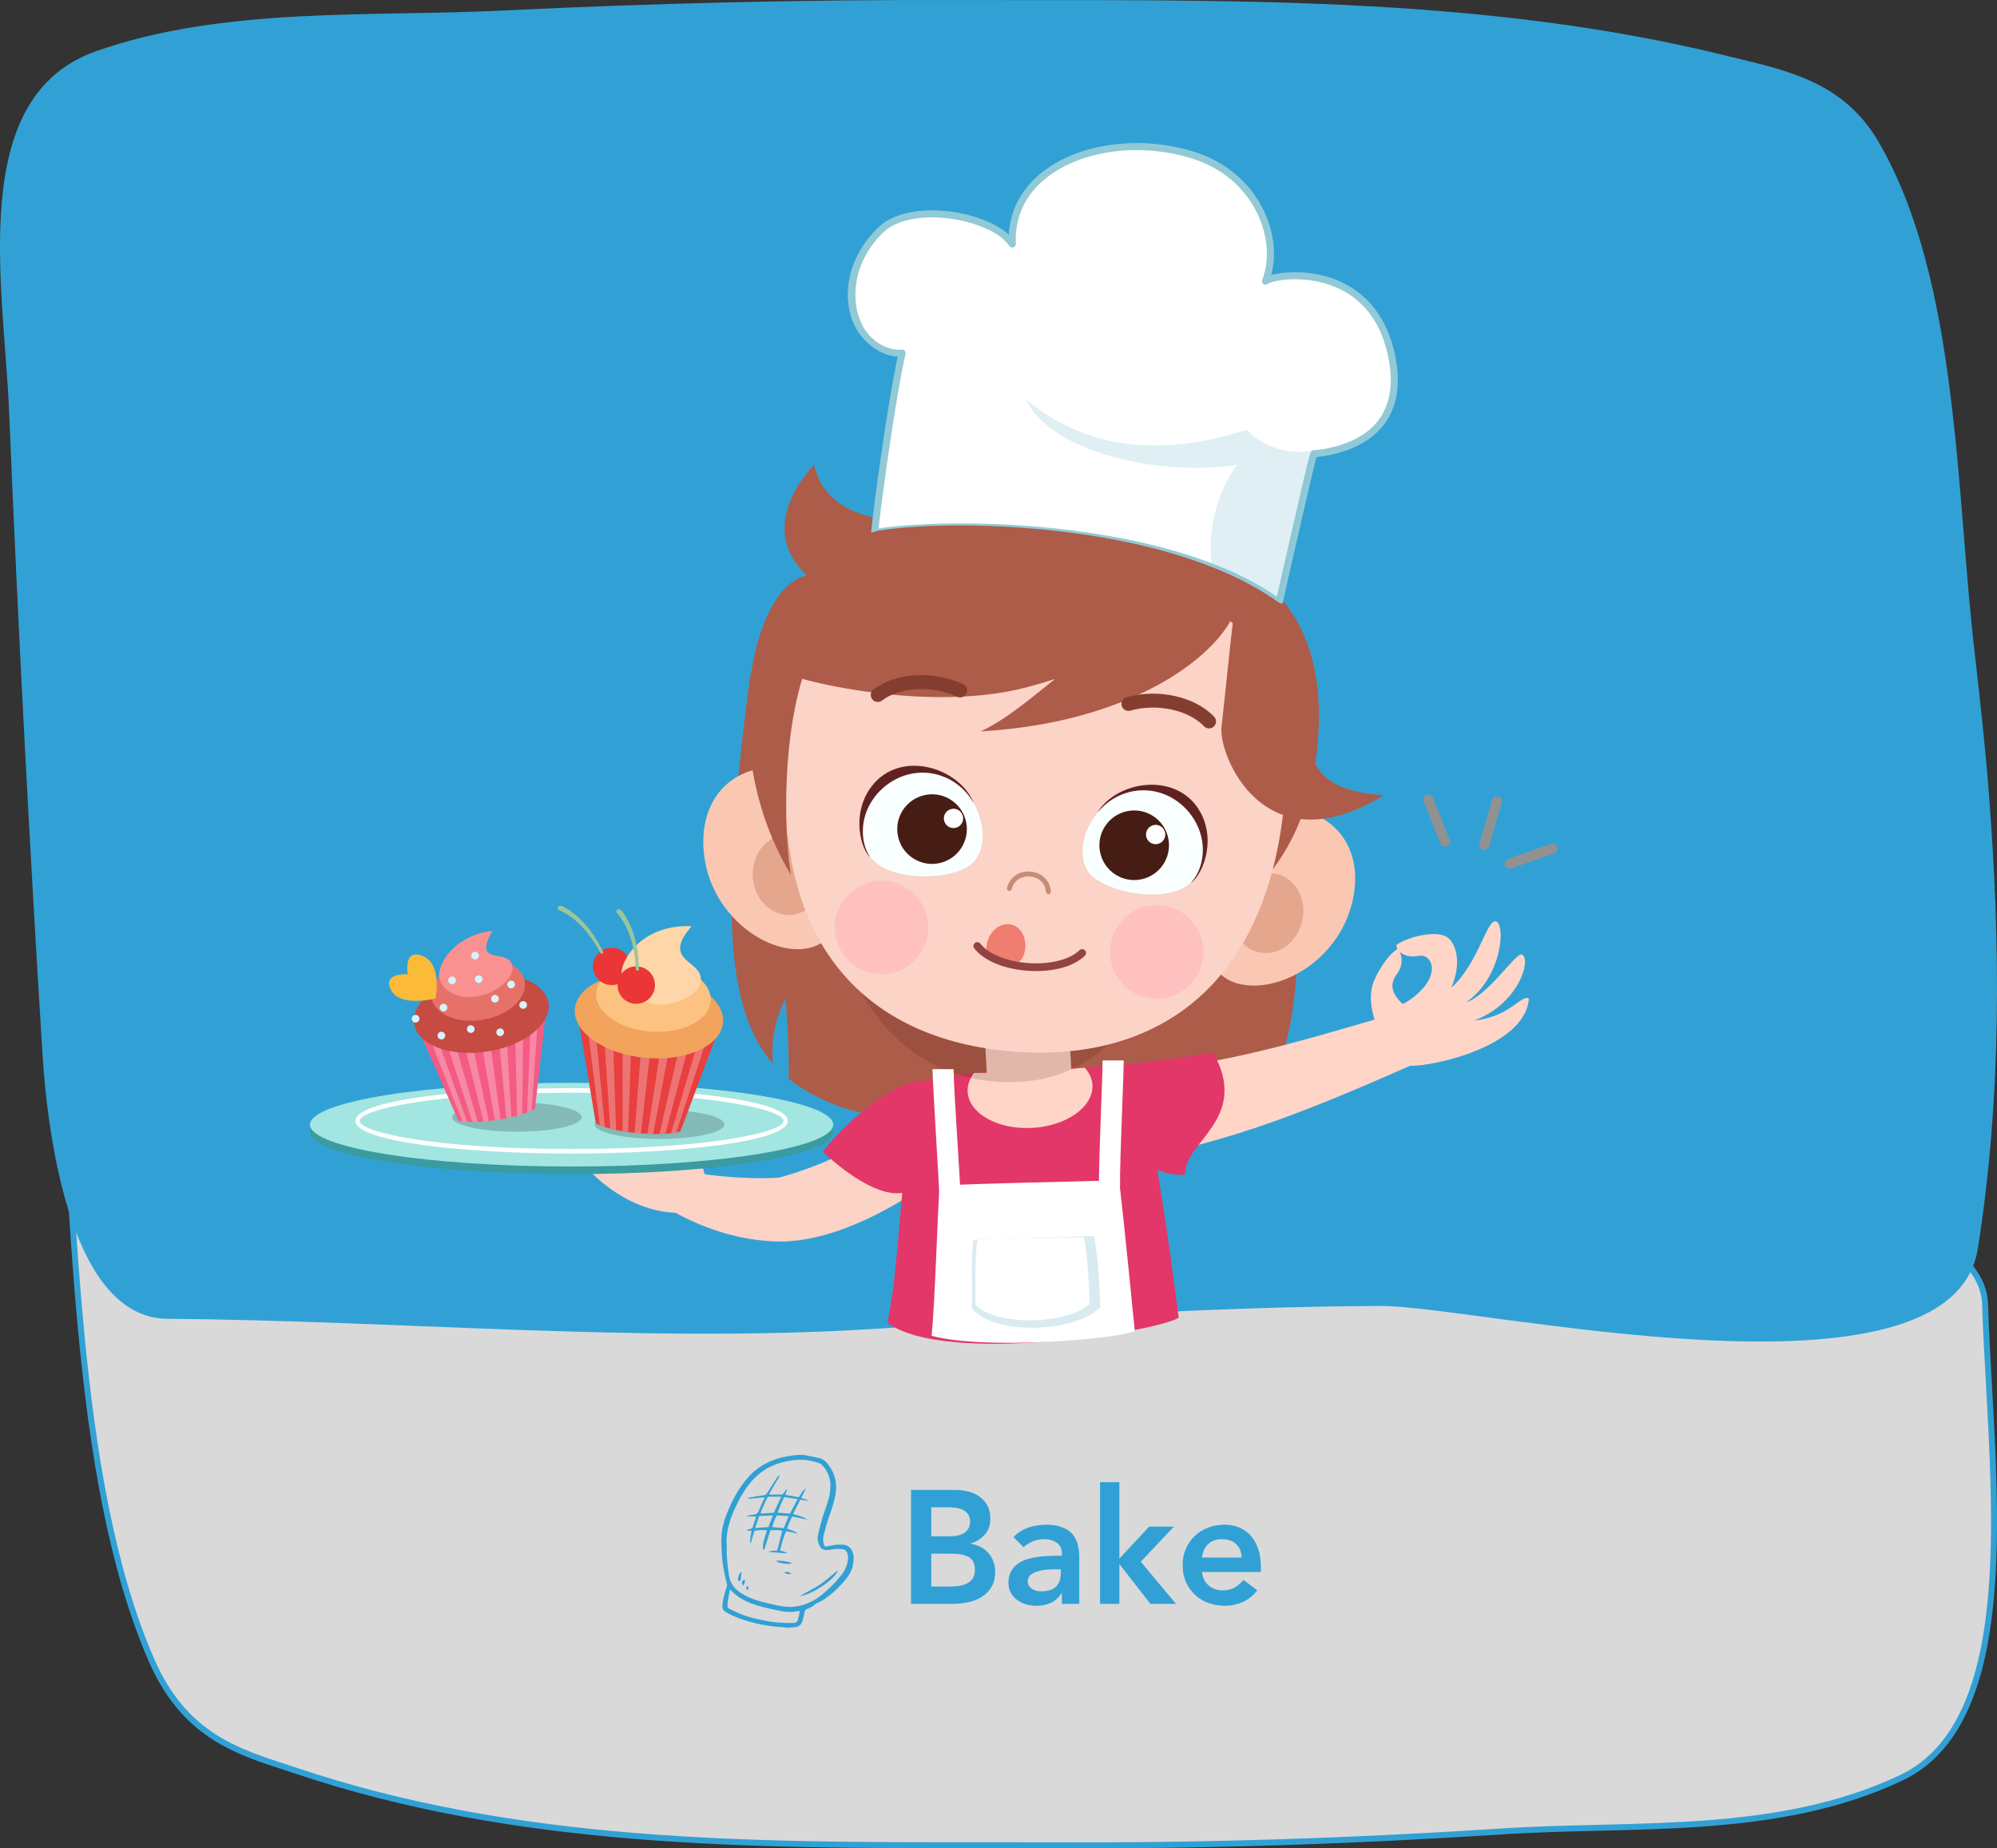 <svg width="335" height="310" viewBox="0 0 335 310" fill="none" xmlns="http://www.w3.org/2000/svg">
<rect x="0" y="0" width="335" height="310" fill="#333333" stroke="none"/>
<g clip-path="url(#clip0_342_10345)">
<path d="M11.272 190.595C10.82 183.057 10.377 175.684 9.825 168.671C12.169 172.831 17.305 176.131 24.448 178.785C33.758 182.244 46.692 184.686 62.001 186.462C92.231 189.967 131.857 190.882 171.431 191.795L172.973 191.831C213.075 192.757 252.996 193.717 282.981 197.395C297.978 199.235 310.45 201.751 319.206 205.264C328.003 208.794 332.832 213.237 333.003 218.816L333.003 218.817C333.136 222.985 333.385 227.448 333.642 232.06C334.249 242.951 334.903 254.675 334.187 265.325C333.678 272.896 332.477 279.875 330.094 285.58C327.713 291.278 324.165 295.679 318.964 298.153C308.485 303.127 297.145 305.018 285.67 305.845C279.933 306.259 274.171 306.407 268.469 306.545L267.879 306.559C262.381 306.692 256.941 306.823 251.655 307.183C226.579 308.808 201.504 309.621 176.35 309.485L176.348 309.485C172.35 309.473 168.338 309.474 164.314 309.476C126.041 309.493 86.788 309.51 49.455 296.911L49.451 296.91C48.963 296.749 48.474 296.591 47.986 296.432C43.917 295.11 39.864 293.794 36.128 291.441C31.966 288.819 28.189 284.902 25.315 278.219L25.315 278.218C18.725 262.972 15.552 243.616 13.636 223.528C12.678 213.488 12.036 203.277 11.435 193.317C11.381 192.407 11.326 191.5 11.272 190.595Z" fill="#D9D9D9" stroke="#31A1D5"/>
</g>
<path d="M152.823 249.884H160.275C160.995 249.884 161.706 249.974 162.408 250.154C163.11 250.316 163.731 250.595 164.271 250.991C164.829 251.369 165.279 251.864 165.621 252.476C165.963 253.088 166.134 253.826 166.134 254.69C166.134 255.77 165.828 256.661 165.216 257.363C164.604 258.065 163.803 258.569 162.813 258.875V258.929C163.407 259.001 163.956 259.172 164.46 259.442C164.982 259.694 165.423 260.027 165.783 260.441C166.143 260.837 166.422 261.305 166.62 261.845C166.836 262.367 166.944 262.934 166.944 263.546C166.944 264.59 166.737 265.463 166.323 266.165C165.909 266.849 165.36 267.407 164.676 267.839C164.01 268.253 163.236 268.55 162.354 268.73C161.49 268.91 160.608 269 159.708 269H152.823V249.884ZM156.225 257.66H159.33C160.464 257.66 161.31 257.444 161.868 257.012C162.444 256.562 162.732 255.977 162.732 255.257C162.732 254.429 162.435 253.817 161.841 253.421C161.265 253.007 160.329 252.8 159.033 252.8H156.225V257.66ZM156.225 266.084H159.357C159.789 266.084 160.248 266.057 160.734 266.003C161.238 265.949 161.697 265.823 162.111 265.625C162.525 265.427 162.867 265.148 163.137 264.788C163.407 264.41 163.542 263.906 163.542 263.276C163.542 262.268 163.209 261.566 162.543 261.17C161.895 260.774 160.878 260.576 159.492 260.576H156.225V266.084ZM178.134 267.218H178.053C177.585 267.956 176.991 268.496 176.271 268.838C175.551 269.162 174.759 269.324 173.895 269.324C173.301 269.324 172.716 269.243 172.14 269.081C171.582 268.919 171.078 268.676 170.628 268.352C170.196 268.028 169.845 267.623 169.575 267.137C169.305 266.651 169.17 266.084 169.17 265.436C169.17 264.734 169.296 264.14 169.548 263.654C169.8 263.15 170.133 262.736 170.547 262.412C170.979 262.07 171.474 261.8 172.032 261.602C172.59 261.404 173.166 261.26 173.76 261.17C174.372 261.062 174.984 260.999 175.596 260.981C176.208 260.945 176.784 260.927 177.324 260.927H178.134V260.576C178.134 259.766 177.855 259.163 177.297 258.767C176.739 258.353 176.028 258.146 175.164 258.146C174.48 258.146 173.841 258.272 173.247 258.524C172.653 258.758 172.14 259.082 171.708 259.496L170.007 257.795C170.727 257.057 171.564 256.526 172.518 256.202C173.49 255.878 174.489 255.716 175.515 255.716C176.433 255.716 177.207 255.824 177.837 256.04C178.467 256.238 178.989 256.499 179.403 256.823C179.817 257.147 180.132 257.525 180.348 257.957C180.582 258.371 180.744 258.794 180.834 259.226C180.942 259.658 181.005 260.081 181.023 260.495C181.041 260.891 181.05 261.242 181.05 261.548V269H178.134V267.218ZM177.945 263.195H177.27C176.82 263.195 176.316 263.213 175.758 263.249C175.2 263.285 174.669 263.375 174.165 263.519C173.679 263.645 173.265 263.843 172.923 264.113C172.581 264.365 172.41 264.725 172.41 265.193C172.41 265.499 172.473 265.76 172.599 265.976C172.743 266.174 172.923 266.345 173.139 266.489C173.355 266.633 173.598 266.741 173.868 266.813C174.138 266.867 174.408 266.894 174.678 266.894C175.794 266.894 176.613 266.633 177.135 266.111C177.675 265.571 177.945 264.842 177.945 263.924V263.195ZM184.536 248.588H187.776V261.413L192.771 256.04H196.929L191.367 261.926L197.28 269H192.987L187.83 262.385H187.776V269H184.536V248.588ZM201.63 263.654C201.738 264.626 202.116 265.382 202.764 265.922C203.412 266.462 204.195 266.732 205.113 266.732C205.923 266.732 206.598 266.57 207.138 266.246C207.696 265.904 208.182 265.481 208.596 264.977L210.918 266.732C210.162 267.668 209.316 268.334 208.38 268.73C207.444 269.126 206.463 269.324 205.437 269.324C204.465 269.324 203.547 269.162 202.683 268.838C201.819 268.514 201.072 268.055 200.442 267.461C199.812 266.867 199.308 266.156 198.93 265.328C198.57 264.482 198.39 263.546 198.39 262.52C198.39 261.494 198.57 260.567 198.93 259.739C199.308 258.893 199.812 258.173 200.442 257.579C201.072 256.985 201.819 256.526 202.683 256.202C203.547 255.878 204.465 255.716 205.437 255.716C206.337 255.716 207.156 255.878 207.894 256.202C208.65 256.508 209.289 256.958 209.811 257.552C210.351 258.146 210.765 258.884 211.053 259.766C211.359 260.63 211.512 261.629 211.512 262.763V263.654H201.63ZM208.272 261.224C208.254 260.27 207.957 259.523 207.381 258.983C206.805 258.425 206.004 258.146 204.978 258.146C204.006 258.146 203.232 258.425 202.656 258.983C202.098 259.541 201.756 260.288 201.63 261.224H208.272Z" fill="#31A1D5"/>
<g clip-path="url(#clip1_342_10345)">
<path d="M143.199 261.858C143.174 261.903 143.131 261.946 143.129 261.99C143.092 263.126 142.556 264.044 141.865 264.899C140.836 266.168 139.633 267.285 138.29 268.216C137.904 268.451 137.504 268.663 137.092 268.851C136.983 268.894 136.879 268.952 136.784 269.022C136.379 269.406 135.893 269.694 135.362 269.865C135.27 269.886 135.187 269.934 135.124 270.003C135.06 270.072 135.019 270.159 135.006 270.252C134.927 270.625 134.847 270.998 134.753 271.368C134.696 271.621 134.617 271.869 134.517 272.109C134.434 272.312 134.299 272.49 134.125 272.624C133.951 272.758 133.745 272.843 133.528 272.872C132.877 272.956 132.227 273.057 131.561 272.947C131.067 272.867 130.559 272.874 130.059 272.817C129.527 272.756 128.996 272.679 128.468 272.59C127.888 272.49 127.302 272.4 126.734 272.247C125.172 271.838 123.62 271.392 122.191 270.61C122.085 270.551 121.977 270.493 121.874 270.439C121.207 270.019 121.12 269.778 121.214 269.015C121.332 268.033 121.569 267.068 121.921 266.143C121.974 265.983 121.979 265.811 121.936 265.647C121.488 263.864 121.121 262.069 121.065 260.223C121.048 259.709 121.017 259.182 120.998 258.662C120.966 257.148 121.237 255.643 121.794 254.235C122.718 251.774 123.916 249.476 125.719 247.53C126.311 246.894 126.983 246.337 127.718 245.874C129.078 245.025 130.6 244.469 132.186 244.24C133.093 244.098 134.007 243.911 134.924 244.048C135.797 244.178 136.663 244.368 137.52 244.575C138.044 244.724 138.503 245.044 138.824 245.484C140.08 247.038 140.506 248.793 140.133 250.754C139.883 252.072 139.449 253.321 139.007 254.593C138.659 255.609 138.363 256.642 138.119 257.688C138.052 258.098 138.072 258.517 138.177 258.919C138.271 259.379 138.423 259.432 138.892 259.336C139.278 259.239 139.669 259.161 140.063 259.103C140.529 259.052 140.998 259.043 141.466 259.076C142.322 259.15 142.921 259.731 143.097 260.587C143.125 260.7 143.16 260.812 143.201 260.921L143.199 261.858ZM121.915 259.446C121.869 261.018 122.044 262.48 122.239 263.943C122.372 264.944 122.725 265.825 123.452 266.51C124.39 267.394 125.552 267.916 126.755 268.334C127.378 268.547 128.013 268.725 128.656 268.866C129.652 269.09 130.651 269.35 131.662 269.456C133.872 269.687 135.863 268.999 137.6 267.678C138.986 266.6 140.228 265.349 141.295 263.955C141.821 263.257 142.146 262.428 142.234 261.559C142.304 261.145 142.247 260.719 142.072 260.337C142.022 260.208 141.938 260.095 141.83 260.008C141.722 259.922 141.593 259.866 141.456 259.846C140.752 259.737 140.034 259.759 139.339 259.911C139.085 259.968 138.825 259.99 138.566 259.976C138.329 259.974 138.099 259.902 137.904 259.769C137.709 259.635 137.559 259.446 137.472 259.227C137.258 258.713 137.056 258.172 137.181 257.613C137.402 256.615 137.647 255.623 137.937 254.644C138.244 253.617 138.66 252.616 138.945 251.583C139.149 250.866 139.27 250.128 139.306 249.384C139.336 248.722 139.232 248.062 139 247.442C138.769 246.822 138.416 246.254 137.961 245.773C137.784 245.583 137.562 245.441 137.315 245.359C136.479 245.068 135.607 244.892 134.724 244.835C133.51 244.804 132.298 244.957 131.13 245.29C129.198 245.779 127.462 246.848 126.157 248.355C124.977 249.705 124.104 251.23 123.348 252.84C122.353 254.969 121.712 257.165 121.915 259.446ZM122.446 266.569C122.317 267.273 122.196 267.901 122.093 268.531C122.056 268.751 122.076 268.982 122.042 269.203C122.014 269.341 122.037 269.484 122.107 269.606C122.177 269.728 122.289 269.82 122.422 269.865C123.033 270.154 123.639 270.456 124.265 270.709C125.848 271.351 127.516 271.662 129.19 271.968C130.069 272.129 130.978 272.139 131.876 272.196C132.308 272.222 132.744 272.184 133.177 272.181C133.336 272.189 133.492 272.141 133.618 272.043C133.744 271.946 133.83 271.806 133.861 271.65C133.985 271.188 134.068 270.714 134.181 270.196C134.01 270.211 133.89 270.213 133.776 270.231C132.87 270.4 131.941 270.395 131.038 270.214C129.719 269.932 128.394 269.677 127.102 269.283C125.353 268.756 123.772 268.002 122.446 266.569Z" fill="#31A1D5"/>
<path d="M130.839 260.039C131.216 260.192 131.642 260.151 132.06 260.508C130.947 260.496 129.968 260.337 128.872 260.281C129.44 260.01 129.955 260.118 130.381 260.046C130.667 258.941 130.94 257.87 131.236 256.737C130.627 256.586 129.967 256.627 129.245 256.634C128.902 257.728 128.552 258.809 128.18 259.976C128.086 259.838 127.98 259.752 127.98 259.668C127.967 259.341 127.992 259.013 128.055 258.691C128.226 258.02 128.444 257.363 128.661 256.638C127.96 256.6 127.256 256.628 126.56 256.721C126.354 257.421 126.154 258.111 125.952 258.801L125.848 258.783C125.791 258.109 125.971 257.45 126.075 256.762L125.317 256.675V256.562C125.471 256.508 125.629 256.469 125.79 256.444C125.916 256.447 126.039 256.404 126.135 256.322C126.232 256.241 126.294 256.126 126.312 256.001C126.426 255.566 126.596 255.145 126.739 254.718C126.777 254.608 126.801 254.492 126.842 254.343H125.377L125.358 254.24C125.681 254.147 126.01 254.08 126.342 254.038C126.9 254.009 127.189 253.751 127.369 253.225C127.617 252.526 127.961 251.856 128.293 251.114L125.533 251.388L125.5 251.273C125.623 251.216 125.751 251.171 125.882 251.138C126.599 251.014 127.316 250.886 128.038 250.795C128.191 250.786 128.338 250.736 128.465 250.651C128.592 250.566 128.694 250.45 128.762 250.313C129.265 249.457 129.811 248.638 130.352 247.809C130.47 247.643 130.621 247.504 130.795 247.399C130.742 247.83 130.43 248.117 130.244 248.47C130.057 248.822 129.838 249.154 129.64 249.497C129.441 249.839 129.229 250.217 129 250.619C129.412 250.73 129.785 250.657 130.155 250.657C130.525 250.657 130.884 250.657 131.271 250.657L131.959 249.772L132.051 249.817L131.728 250.7L133.971 251.105C134.365 250.617 134.601 249.984 135.2 249.622L134.401 251.218L135.586 251.644C135.586 251.672 135.574 251.701 135.569 251.728C135.369 251.699 135.169 251.672 134.969 251.639L134.253 251.518L133.037 253.93C133.853 254.197 134.679 254.334 135.465 254.87L132.888 254.339C132.552 255.002 132.257 255.685 132.005 256.384C132.655 256.607 133.299 256.762 133.802 257.25C133.488 257.165 133.177 257.079 132.86 256.999C132.544 256.918 132.219 256.87 131.866 256.802C131.377 257.858 131.137 258.953 130.839 260.039ZM131.057 251.028C130.355 251.028 129.732 251.038 129.109 251.028C129.007 251.016 128.903 251.04 128.816 251.097C128.73 251.154 128.666 251.239 128.635 251.338C128.331 252.036 128.013 252.729 127.705 253.426C127.654 253.564 127.612 253.705 127.578 253.848L129.818 253.717L131.057 251.028ZM131.546 251.078C131.149 251.974 130.73 252.798 130.454 253.71L132.525 253.848C132.948 253.039 133.353 252.26 133.79 251.427L131.546 251.078ZM126.671 256.275L128.896 256.119C129.145 255.477 129.387 254.853 129.657 254.16L127.352 254.273C127.135 254.925 126.916 255.556 126.671 256.275ZM131.476 256.294C131.758 255.609 132.027 254.971 132.315 254.281L130.309 254.153C129.953 254.788 129.594 255.772 129.582 256.129L131.476 256.294Z" fill="#31A1D5"/>
<path d="M134.184 267.659C135.308 267.03 136.482 266.462 137.548 265.748C138.614 265.034 139.541 264.174 140.549 263.352C140.255 264.767 136.097 267.557 134.184 267.659Z" fill="#31A1D5"/>
<path d="M130.166 261.794C131.002 261.677 132.474 261.912 132.859 262.204C132.161 262.416 130.67 262.209 130.166 261.794Z" fill="#31A1D5"/>
<path d="M124.316 263.682C124.35 263.718 124.417 263.76 124.414 263.792C124.357 264.213 124.296 264.634 124.219 265.05C124.202 265.086 124.177 265.118 124.145 265.142C124.113 265.166 124.075 265.182 124.036 265.188C123.996 265.18 123.959 265.162 123.928 265.138C123.896 265.113 123.87 265.081 123.853 265.045C123.709 264.716 123.984 263.92 124.316 263.682Z" fill="#31A1D5"/>
<path d="M124.65 265.936C124.332 265.539 124.448 265.12 124.909 264.909C125.046 265.312 124.883 265.618 124.65 265.936Z" fill="#31A1D5"/>
<path d="M132.748 263.914C132.255 264.128 131.906 263.965 131.536 263.742C131.926 263.565 132.147 263.595 132.748 263.914Z" fill="#31A1D5"/>
<path d="M125.521 266.667C125.179 266.58 125.146 266.386 125.204 266.171C125.219 266.135 125.243 266.104 125.272 266.079C125.302 266.055 125.338 266.038 125.375 266.03C125.439 266.03 125.547 266.119 125.547 266.174C125.551 266.339 125.543 266.504 125.521 266.667Z" fill="#31A1D5"/>
</g>
<path d="M333.58 132.386C333.005 125.021 332.182 117.655 331.36 110.392C328.071 83.078 328.728 47.171 315.16 23.847C309.239 13.617 299.536 11.775 290.325 9.525C248.304 -1.012 203.898 0.113 161.219 0.011C135.644 -0.091 110.152 0.522 84.66 1.75C62.457 2.875 37.54 1.034 16.077 8.604C-5.633 16.277 0.617 47.785 1.522 68.858C3.002 104.765 4.893 140.672 7.114 176.58C8.018 191.208 12.048 221.08 28.083 221.182C67.144 221.489 107.109 225.274 145.924 222.921C174.459 221.182 202.994 219.136 231.611 219.034C247.564 218.931 327.084 237.55 331.771 209.52C335.8 184.15 335.636 158.063 333.58 132.386Z" fill="#31A1D5"/>
<path d="M131.736 167.547C131.736 167.547 129.011 172.245 129.669 178.424C121.613 169.233 120.813 151.438 125.869 113.133L218.403 120.523C217.158 165.596 220.965 182.563 202.147 189.065C201.979 188.092 202.413 182.858 201.832 181.791C201.192 184.656 199.475 188.651 198.853 189.489C186.475 190.54 151.273 189.359 141.229 185.72C137.739 184.455 134.771 182.937 132.3 180.946C132.444 174.604 131.736 167.547 131.736 167.547Z" fill="#AD5C49"/>
<path d="M151.141 186.35C145.384 191.073 142.11 195.066 123.87 199.279C119.04 200.394 129.239 208.165 129.173 208.114C141.544 209.293 156.941 198.25 162.716 192.904C158.732 190.883 154.75 188.897 151.141 186.35Z" fill="#FBD3C7"/>
<path d="M155.103 181.375C153.394 183.13 154.56 198.116 152.746 199.642C147.962 201.999 140.229 195.254 138.019 193.161C141.554 188.45 150.39 180.791 155.103 181.375Z" fill="#E23768"/>
<path d="M234.617 169.824C235.724 172.227 236.945 175.691 238.309 177.977C221.982 185.154 206.325 191.99 188.477 194.545C188.469 189.565 188.037 184.79 187.789 179.825C203.984 179.17 219.026 174.345 234.617 169.824Z" fill="#FFD5C7"/>
<path d="M203.506 176.506C199.968 177.126 190.531 178.627 184.393 178.835C185.878 180.793 189.413 193.687 191.029 195.429C193.629 195.541 195.478 197.407 198.84 196.968C198.51 191.477 209.799 187.729 203.506 176.506Z" fill="#E23768"/>
<path d="M148.858 221.838C158.438 229.073 194.152 223.352 197.731 220.992C197.731 220.992 193.642 187.944 190.343 178.649C181.012 179.203 164.53 179.023 154.517 181.379C151.096 189.722 151.19 211.517 148.858 221.838Z" fill="#E23768"/>
<path d="M156.282 224.033C165.175 226.468 187.11 224.604 190.363 223.258C190.363 223.258 188.575 204.963 187.732 197.956C179.448 198.207 165.356 198.434 157.61 198.85C157.227 204.625 156.866 217.91 156.282 224.033Z" fill="white"/>
<path d="M163.702 219.067C167.215 222.745 179.108 222.303 182.879 218.857C182.879 218.857 182.655 211.695 181.85 207.649C177.045 207.794 168.436 207.967 163.944 208.208C163.479 211.906 163.822 216.642 163.702 219.067Z" fill="white"/>
<path opacity="0.32" d="M178.132 222.204C172.824 223.26 166.115 222.651 163.364 219.776L163.014 219.41L163.039 218.905C163.08 218.074 163.062 216.962 163.044 215.718C163.016 213.363 162.973 210.435 163.288 207.954L183.521 207.311C184.336 211.405 184.562 218.415 184.572 218.712L184.588 219.253L184.186 219.618C182.876 220.817 180.664 221.698 178.132 222.204ZM165.411 218.463C168.652 221.091 178.48 220.944 182.193 218.211C182.127 216.609 181.903 212.012 181.385 208.746C181.385 208.746 168.718 209.082 165.528 209.229C165.345 211.334 165.378 213.716 165.403 215.685C165.419 216.728 165.429 217.678 165.411 218.463Z" fill="#84C0D3"/>
<path d="M163.61 218.801C167.097 222.504 178.993 222.146 182.79 218.725C182.79 218.725 182.617 211.561 181.84 207.51C177.035 207.622 168.423 207.734 163.928 207.942C163.438 211.637 163.745 216.379 163.61 218.801Z" fill="white"/>
<path d="M162.321 183.094C162.26 181.982 162.677 180.923 163.388 179.958C169.214 179.907 176.04 179.62 181.975 179.071C182.722 179.925 183.205 180.89 183.263 181.951C183.464 185.621 178.938 188.854 173.155 189.169C167.37 189.484 162.522 186.764 162.321 183.094Z" fill="#FFD5C7"/>
<path d="M179.266 171.173L179.855 181.951C179.982 184.27 176.911 186.322 173 186.535C169.087 186.748 165.813 185.042 165.686 182.723L165.097 171.945L179.266 171.173Z" fill="#FFD5C7"/>
<g opacity="0.45">
<path opacity="0.32" d="M195.28 158.518C195.28 158.518 190.615 180.836 170.369 181.479C150.083 182.121 143.299 163.973 143.299 163.973L195.28 158.518Z" fill="#3A0808"/>
</g>
<path d="M226.276 153.202C223.269 161.713 214.34 166.454 208.049 165.06C201.761 163.666 201.149 156.418 202.988 148.128C204.827 139.839 211.419 134.229 217.705 135.644C226.294 137.581 229.103 145.205 226.276 153.202Z" fill="#FAC7B3"/>
<path d="M218.462 154.434C217.654 158.071 214.403 160.44 211.198 159.729C207.993 159.018 206.045 155.496 206.853 151.861C207.661 148.227 210.911 145.858 214.116 146.566C217.321 147.275 219.267 150.8 218.462 154.434Z" fill="#E4A68D"/>
<path d="M118.297 144.58C119.914 153.459 127.978 159.559 134.408 159.18C140.841 158.8 142.593 151.744 142.095 143.267C141.595 134.79 135.975 128.205 129.547 128.606C120.758 129.155 116.775 136.235 118.297 144.58Z" fill="#FAC7B3"/>
<path d="M126.283 147.072C126.502 150.79 129.336 153.644 132.615 153.451C135.893 153.258 138.372 150.089 138.154 146.371C137.935 142.653 135.101 139.798 131.822 139.991C128.544 140.187 126.065 143.356 126.283 147.072Z" fill="#E4A68D"/>
<path d="M129.697 116.86C127.516 144.187 145.463 157.989 171.972 160.105C198.48 162.223 218.904 151.483 221.085 124.157C223.267 96.83 204.334 88.932 177.825 86.817C151.317 84.701 131.881 89.534 129.697 116.86Z" fill="#AD5C49"/>
<path d="M132.056 126.61C129.499 158.632 145.646 174.419 169.866 176.354C194.086 178.289 213.001 165.301 215.559 133.279C218.116 101.257 200.42 98.995 176.197 97.059C151.98 95.124 134.614 94.586 132.056 126.61Z" fill="#FBD3C7"/>
<path d="M140.074 154.93C139.728 159.242 142.946 163.016 147.256 163.359C151.565 163.702 155.342 160.486 155.685 156.177C156.03 151.864 152.812 148.091 148.503 147.748C144.193 147.402 140.419 150.62 140.074 154.93Z" fill="#FFC0C0"/>
<path d="M186.236 159.036C185.891 163.348 189.109 167.122 193.421 167.465C197.731 167.808 201.507 164.593 201.85 160.283C202.193 155.971 198.978 152.197 194.668 151.851C190.353 151.509 186.579 154.724 186.236 159.036Z" fill="#FFC0C0"/>
<path d="M163.266 134.562C165.843 139.113 165.064 143.816 162.321 145.393C158.189 147.771 148.909 147.755 145.816 143.542C142.819 139.461 145.036 132.68 150.725 130.171C155.703 127.972 160.769 130.158 163.266 134.562Z" fill="#F9FEFF"/>
<path d="M146.212 131.89C151.022 125.589 160.99 128.718 163.351 134.714C160.776 130.166 155.435 128.39 150.834 130.42C147.989 131.677 145.828 134.161 145.051 137.068C144.434 139.384 144.744 142.069 145.988 143.765C144.485 142.6 142.674 136.525 146.212 131.89Z" fill="#602220"/>
<path d="M161.93 137.335C162.88 140.416 161.153 143.684 158.072 144.634C154.992 145.584 151.723 143.857 150.773 140.776C149.824 137.696 151.551 134.427 154.631 133.477C157.712 132.525 160.978 134.252 161.93 137.335Z" fill="#461D14"/>
<path d="M161.498 136.782C161.762 137.638 161.282 138.544 160.429 138.806C159.573 139.07 158.666 138.59 158.405 137.737C158.14 136.881 158.62 135.974 159.474 135.713C160.33 135.449 161.236 135.926 161.498 136.782Z" fill="#FEFFFE"/>
<path d="M184.146 136.228C180.878 140.311 180.903 145.081 183.361 147.072C187.064 150.074 196.23 151.532 199.953 147.864C203.559 144.311 202.447 137.264 197.23 133.884C192.661 130.925 187.31 132.276 184.146 136.228Z" fill="#F9FEFF"/>
<path d="M201.408 136.299C197.66 129.315 187.321 130.821 184.037 136.367C187.303 132.286 192.855 131.38 197.078 134.115C199.689 135.809 201.428 138.605 201.733 141.597C201.977 143.981 201.243 146.584 199.745 148.06C201.413 147.146 204.166 141.434 201.408 136.299Z" fill="#602220"/>
<path d="M195.841 140.042C196.791 143.123 195.064 146.391 191.983 147.341C188.903 148.291 185.634 146.564 184.685 143.484C183.735 140.403 185.462 137.134 188.542 136.185C191.623 135.235 194.891 136.962 195.841 140.042Z" fill="#461D14"/>
<path d="M195.41 139.489C195.674 140.345 195.194 141.251 194.341 141.513C193.485 141.777 192.578 141.297 192.317 140.444C192.053 139.588 192.533 138.681 193.386 138.42C194.242 138.155 195.148 138.635 195.41 139.489Z" fill="#FEFFFE"/>
<path d="M169.287 149.431C169.485 149.446 169.668 149.319 169.719 149.121C170.069 147.714 171.27 146.881 172.779 147.001C174.298 147.123 175.377 148.154 175.466 149.571C175.481 149.797 175.677 149.969 175.903 149.957C176.131 149.942 176.301 149.746 176.289 149.52C176.174 147.707 174.76 146.333 172.848 146.18C170.945 146.028 169.368 147.13 168.921 148.921C168.865 149.142 169 149.365 169.221 149.421L169.287 149.431Z" fill="#C68C75"/>
<path d="M207.499 99.998C207.029 100.858 205.64 115.616 204.911 121.968C204.388 126.526 211.931 145.733 232.148 133.371C205.752 131.722 233.809 107.19 207.499 99.998Z" fill="#AD5C49"/>
<path d="M135.373 96.526C129.295 90.883 131.228 83.841 136.526 77.944C141.676 99.076 188.524 76.73 206.388 93.616C205.837 93.644 210.741 99.416 206.982 103.015C203.731 110.435 189.484 121.214 164.545 122.661C168.967 120.561 173.246 116.85 176.977 113.877C175.514 114.346 174.013 114.793 172.471 115.207C158.844 118.864 141.727 115.812 134.565 113.856C130.867 126.112 131.774 141.988 132.706 146.76C119.911 125.729 126.253 98.073 135.373 96.526Z" fill="#AD5C49"/>
<path d="M147.147 117.727C147.423 117.75 147.708 117.674 147.947 117.493C150.974 115.19 156.396 114.923 160.576 116.866C161.158 117.135 161.851 116.886 162.128 116.3C162.399 115.715 162.148 115.022 161.561 114.748C156.581 112.422 150.258 112.797 146.532 115.634C146.019 116.025 145.917 116.754 146.311 117.267C146.522 117.547 146.829 117.702 147.147 117.727Z" fill="#843E30"/>
<path d="M202.731 122.166C203.049 122.191 203.379 122.087 203.628 121.848C204.095 121.404 204.113 120.665 203.668 120.2C200.438 116.807 194.251 115.441 188.971 116.942C188.352 117.12 187.991 117.765 188.169 118.382C188.349 119.004 188.999 119.36 189.611 119.187C194.041 117.927 199.356 119.057 201.982 121.81C202.185 122.024 202.457 122.143 202.731 122.166Z" fill="#843E30"/>
<path d="M171.878 159.666C171.372 161.791 169.79 161.989 168.05 161.576C166.311 161.162 165.074 160.293 165.579 158.167C166.085 156.042 167.903 154.655 169.643 155.069C171.382 155.483 172.383 157.54 171.878 159.666Z" fill="#EF7D70"/>
<path d="M172.578 162.825C172.54 162.822 172.499 162.82 172.461 162.815C168.444 162.541 165.069 161.139 163.436 159.061C163.217 158.779 163.263 158.376 163.542 158.155C163.819 157.931 164.223 157.982 164.449 158.261C165.841 160.029 168.944 161.281 172.548 161.527C172.586 161.532 172.621 161.535 172.654 161.537C176.243 161.763 179.471 160.933 181.093 159.363C181.355 159.12 181.761 159.127 182.005 159.381C182.252 159.635 182.244 160.044 181.987 160.293C180.085 162.132 176.573 163.076 172.578 162.825Z" fill="#934341"/>
<path d="M212.288 47.171C215.028 40.083 210.898 29.424 200.235 26.049C186.404 21.671 169.157 27.355 169.823 40.942C166.844 36.256 152.922 33.498 147.695 38.61C138.949 47.161 144.696 59.885 151.337 59.219C149.653 66.427 147.131 84.803 146.758 88.935C161.716 86.413 197.075 88.255 214.588 101.072C215.774 95.587 220.287 76.128 220.353 76.123C227.853 75.437 235.693 71.45 233.534 60.108C230.451 43.913 214.444 45.67 212.288 47.171Z" fill="white"/>
<path d="M214.441 100.973C196.913 88.143 161.48 86.751 147.187 89.024C147.005 89.055 146.118 89.446 146.136 89.265C146.492 85.281 148.884 67.623 150.598 59.829C147.959 59.707 144.762 57.629 143.274 54.452C141.346 50.318 141.712 43.636 147.284 38.189C149.674 35.85 153.968 34.854 159.055 35.438C163.304 35.931 167.134 37.44 169.234 39.364C169.457 35.146 171.428 31.502 174.991 28.757C181.213 23.959 191.425 22.641 200.41 25.488C205.632 27.141 209.748 30.638 212.003 35.334C213.72 38.913 214.154 42.778 213.243 46.14C215.62 45.462 220.09 45.277 224.277 46.983C227.919 48.469 232.579 51.933 234.113 60.001C234.982 64.57 234.337 68.331 232.188 71.178C229.923 74.185 225.854 76.118 220.816 76.669C220.14 79.366 216.245 96.206 215.163 101.199C215.117 101.395 214.571 101.067 214.441 100.973ZM147.383 88.62C162.1 86.507 196.471 87.754 214.2 100.077C214.921 96.818 216.29 90.843 217.316 86.411C219.818 75.582 219.772 75.592 220.285 75.539C225.209 75.084 229.12 73.289 231.243 70.467C233.181 67.897 233.755 64.448 232.953 60.217C231.802 54.158 228.732 50.072 223.83 48.073C218.985 46.097 213.705 46.897 212.623 47.654C212.407 47.804 212.125 47.796 211.922 47.633C211.719 47.474 211.645 47.199 211.737 46.961C213.007 43.682 212.709 39.525 210.939 35.842C208.829 31.444 204.964 28.165 200.055 26.613C191.42 23.883 181.64 25.117 175.71 29.691C172.02 32.533 170.189 36.413 170.41 40.914C170.422 41.18 170.257 41.424 170.001 41.505C169.757 41.579 169.467 41.485 169.323 41.262C167.933 39.07 163.652 37.158 158.918 36.612C154.25 36.073 150.21 36.972 148.107 39.034C142.974 44.048 142.723 50.404 144.485 54.191C145.905 57.231 148.871 58.876 151.279 58.635C151.467 58.617 151.655 58.688 151.779 58.833C151.903 58.975 151.954 59.171 151.909 59.356C150.326 66.135 147.934 83.437 147.383 88.62Z" fill="#92C9D6"/>
<path opacity="0.26" d="M214.586 101.075C215.254 98.723 220.056 77.878 220.513 75.519C215.411 76.608 210.893 74.147 209.136 72.082C190.274 78.198 178.805 72.55 172.09 66.965C176.25 76.08 195.168 79.968 207.498 77.951C204.531 81.982 202.241 88.948 203.366 95.147C208.29 96.76 213.75 100.475 214.586 101.075Z" fill="#84C0D3"/>
<path d="M161.1 200.061L157.564 200.173C157.516 198.631 156.427 181.08 156.429 179.32H159.967C159.962 180.968 160.297 186.383 160.594 191.157C160.833 194.941 161.054 198.502 161.1 200.061Z" fill="white"/>
<path d="M187.903 198.933L184.368 199.045C184.299 196.836 184.525 190.807 184.726 185.491C184.85 182.065 184.967 179.041 184.964 177.85H188.505C188.502 179.061 188.385 182.139 188.258 185.623C188.07 190.621 187.834 196.846 187.903 198.933Z" fill="white"/>
<path d="M112.923 203.182C123.843 209.323 132.707 208.114 132.707 208.114C140.193 206.324 140.498 195.929 135.109 196.821C130.619 198.118 121.916 197.651 115.336 196.506C114.195 196.31 111.902 202.608 112.923 203.182Z" fill="#FBD3C7"/>
<path d="M96.459 190.972C96.443 191.447 96.324 192.419 99.425 193.796C99.938 194.022 96.875 193.219 97.182 193.834C98.036 195.543 99.943 197.829 103.455 200.099C110.406 204.589 117.156 203.827 118.622 201.816C119.653 200.401 116.595 187.365 110.162 185.263C109.515 185.052 111.6 190.002 110.828 190.162C109.774 190.38 108.387 188.795 106.051 188.12C100.867 186.624 97.045 186.281 97.693 188.059C97.916 188.671 105.901 192.663 105.837 192.988C105.774 193.318 96.469 190.616 96.459 190.972Z" fill="#FBD3C7"/>
<path d="M139.774 189.903C139.774 193.781 120.125 196.922 95.887 196.922C71.649 196.922 52 193.778 52 189.903C52 186.025 71.649 182.883 95.887 182.883C120.125 182.883 139.774 186.025 139.774 189.903Z" fill="#3A9BA0"/>
<path d="M95.889 195.644C120.127 195.644 139.776 192.502 139.776 188.625C139.776 184.748 120.127 181.605 95.889 181.605C71.651 181.605 52.002 184.748 52.002 188.625C52.002 192.502 71.651 195.644 95.889 195.644Z" fill="#A3E5E1"/>
<path d="M95.889 193.476C78.313 193.476 59.629 191.551 59.629 187.988C59.629 184.422 78.313 182.5 95.889 182.5C113.466 182.5 132.15 184.425 132.15 187.988C132.15 191.553 113.464 193.476 95.889 193.476ZM95.889 183.267C72.997 183.267 60.337 186.058 60.337 187.988C60.337 189.918 72.997 192.709 95.889 192.709C118.782 192.709 131.442 189.918 131.442 187.988C131.442 186.058 118.779 183.267 95.889 183.267Z" fill="white"/>
<path opacity="0.19" d="M97.586 187.363C97.586 188.712 92.715 189.806 86.709 189.806C80.703 189.806 75.832 188.712 75.832 187.363C75.832 186.015 80.703 184.92 86.709 184.92C92.717 184.923 97.586 186.015 97.586 187.363Z" fill="#020202"/>
<path d="M70.719 173.865L76.873 187.911C76.873 187.911 78.584 188.567 83.168 187.861C88.352 187.063 89.751 185.928 89.751 185.928L91.463 170.673L70.719 173.865Z" fill="#F45B83"/>
<path opacity="0.28" d="M85.797 187.353L84.847 171.688L83.473 171.899L84.951 187.543C85.264 187.482 85.52 187.416 85.797 187.353Z" fill="white"/>
<path opacity="0.28" d="M87.609 186.868L87.769 171.236L86.38 171.45L86.743 187.116C87.056 187.033 87.358 186.949 87.609 186.868Z" fill="white"/>
<path opacity="0.28" d="M89.175 186.258L90.234 170.86L89.055 171.041L88.42 186.588C88.743 186.461 88.979 186.355 89.175 186.258Z" fill="white"/>
<path opacity="0.28" d="M81.995 188.011L78.711 172.633L77.337 172.844L81.124 188.097C81.401 188.074 81.688 188.046 81.995 188.011Z" fill="white"/>
<path opacity="0.28" d="M78.366 188.153L73.127 173.494L71.948 173.677L77.538 188.061C77.756 188.094 78.023 188.127 78.366 188.153Z" fill="white"/>
<path opacity="0.28" d="M83.005 187.874C83.064 187.866 83.11 187.868 83.171 187.858C83.457 187.815 83.694 187.767 83.958 187.719L81.86 172.146L80.326 172.382L83.005 187.874Z" fill="white"/>
<path opacity="0.28" d="M80.141 188.168L75.801 173.082L74.412 173.296L79.232 188.185C79.507 188.185 79.814 188.18 80.141 188.168Z" fill="white"/>
<path d="M92.007 168.219C92.55 171.757 87.946 175.399 81.722 176.359C75.497 177.316 70.009 175.229 69.465 171.691C68.919 168.156 73.526 164.512 79.751 163.554C85.975 162.594 91.463 164.684 92.007 168.219Z" fill="#C64B42"/>
<path d="M88.014 164.557C88.514 167.353 85.423 170.248 81.109 171.02C76.794 171.792 72.89 170.154 72.39 167.355C71.89 164.559 74.98 161.664 79.295 160.892C83.608 160.118 87.511 161.758 88.014 164.557Z" fill="#E67168"/>
<path d="M85.607 161.241C87.077 163.242 83.997 166.18 80.716 166.98C77.437 167.78 74.311 166.505 73.734 164.133C73.155 161.764 76.33 156.796 82.575 156.134C79.476 161.645 84.304 159.466 85.607 161.241Z" fill="#F99191"/>
<path d="M70.061 160.108C74.457 160.796 73.053 167.463 73.053 167.463C73.053 167.463 67.242 168.989 65.642 166.127C63.941 163.084 68.398 163.404 68.398 163.404C68.398 163.404 67.76 159.747 70.061 160.108Z" fill="#FBBA38"/>
<path d="M74.683 173.588C74.737 173.941 74.495 174.269 74.145 174.324C73.792 174.378 73.464 174.136 73.408 173.786C73.355 173.433 73.596 173.105 73.949 173.049C74.3 172.996 74.63 173.237 74.683 173.588Z" fill="#D6F4FC"/>
<path d="M79.606 172.496C79.659 172.849 79.418 173.177 79.065 173.233C78.712 173.286 78.384 173.045 78.328 172.694C78.275 172.341 78.516 172.014 78.867 171.958C79.222 171.902 79.552 172.143 79.606 172.496Z" fill="#D6F4FC"/>
<path d="M84.538 173.032C84.591 173.385 84.35 173.712 83.999 173.768C83.646 173.822 83.319 173.58 83.263 173.23C83.209 172.877 83.451 172.549 83.801 172.493C84.154 172.438 84.482 172.681 84.538 173.032Z" fill="#D6F4FC"/>
<path d="M88.397 168.453C88.451 168.806 88.21 169.134 87.859 169.189C87.506 169.243 87.176 169.001 87.123 168.651C87.069 168.298 87.311 167.97 87.663 167.915C88.014 167.859 88.344 168.1 88.397 168.453Z" fill="#D6F4FC"/>
<path d="M86.383 165.012C86.437 165.365 86.195 165.692 85.845 165.748C85.492 165.802 85.162 165.56 85.109 165.21C85.055 164.857 85.296 164.529 85.649 164.473C86 164.418 86.33 164.659 86.383 165.012Z" fill="#D6F4FC"/>
<path d="M76.472 164.323C76.525 164.676 76.284 165.004 75.933 165.06C75.58 165.113 75.25 164.872 75.197 164.521C75.144 164.168 75.385 163.841 75.738 163.785C76.086 163.729 76.416 163.97 76.472 164.323Z" fill="#D6F4FC"/>
<path d="M80.944 164.13C80.997 164.483 80.756 164.814 80.406 164.867C80.052 164.92 79.725 164.679 79.669 164.326C79.616 163.973 79.857 163.645 80.21 163.59C80.558 163.536 80.888 163.777 80.944 164.13Z" fill="#D6F4FC"/>
<path d="M80.334 160.171C80.387 160.524 80.146 160.852 79.793 160.908C79.44 160.961 79.112 160.72 79.056 160.37C79.003 160.017 79.244 159.689 79.595 159.633C79.95 159.577 80.278 159.818 80.334 160.171Z" fill="#D6F4FC"/>
<path d="M75.042 168.895C75.095 169.248 74.854 169.575 74.504 169.631C74.151 169.685 73.823 169.443 73.767 169.093C73.714 168.74 73.955 168.412 74.305 168.356C74.659 168.301 74.986 168.542 75.042 168.895Z" fill="#D6F4FC"/>
<path d="M70.354 170.761C70.407 171.114 70.166 171.442 69.816 171.498C69.463 171.551 69.135 171.31 69.079 170.959C69.026 170.606 69.267 170.279 69.618 170.223C69.971 170.167 70.298 170.411 70.354 170.761Z" fill="#D6F4FC"/>
<path d="M83.671 167.406C83.725 167.759 83.484 168.087 83.133 168.143C82.78 168.196 82.452 167.955 82.397 167.605C82.343 167.252 82.585 166.924 82.938 166.868C83.288 166.812 83.616 167.053 83.671 167.406Z" fill="#D6F4FC"/>
<path opacity="0.19" d="M121.515 188.577C121.515 189.926 116.644 191.02 110.637 191.02C104.629 191.02 99.76 189.926 99.76 188.577C99.76 187.229 104.629 186.134 110.637 186.134C116.644 186.134 121.515 187.226 121.515 188.577Z" fill="#020202"/>
<path d="M97.18 171.818L99.945 188.379C99.945 188.379 101.586 189.535 106.642 190.015C112.359 190.558 114.149 189.73 114.149 189.73L120.057 173.995L97.18 171.818Z" fill="#E83F3F"/>
<path opacity="0.28" d="M109.563 190.18L112.755 173.297L111.242 173.152L108.616 190.154C108.964 190.172 109.253 190.175 109.563 190.18Z" fill="white"/>
<path opacity="0.28" d="M111.62 190.152L115.98 173.604L114.449 173.459L110.634 190.185C110.987 190.18 111.33 190.172 111.62 190.152Z" fill="white"/>
<path opacity="0.28" d="M113.446 189.923L118.7 173.863L117.4 173.738L112.557 190.071C112.933 190.025 113.21 189.974 113.446 189.923Z" fill="white"/>
<path opacity="0.28" d="M105.352 189.86L105.992 172.656L104.442 172.512V189.72C104.74 189.768 105.019 189.814 105.352 189.86Z" fill="white"/>
<path opacity="0.28" d="M101.464 189.034L99.836 172.07L98.536 171.945L100.611 188.712C100.832 188.811 101.106 188.917 101.464 189.034Z" fill="white"/>
<path opacity="0.28" d="M106.462 189.984C106.525 189.992 106.576 190.007 106.64 190.012C106.957 190.042 107.219 190.053 107.513 190.075L109.464 172.984L107.77 172.824L106.462 189.984Z" fill="white"/>
<path opacity="0.28" d="M103.343 189.527L102.782 172.349L101.25 172.204L102.373 189.301C102.665 189.377 102.99 189.453 103.343 189.527Z" fill="white"/>
<path d="M121.288 171.536C120.917 175.437 115.054 178.068 108.189 177.416C101.324 176.763 96.06 173.073 96.431 169.175C96.801 165.276 102.665 162.643 109.53 163.295C116.394 163.948 121.659 167.636 121.288 171.536Z" fill="#F2A35C"/>
<path d="M119.224 167.9C119 171.102 114.51 173.395 109.2 173.022C103.89 172.649 99.765 169.751 99.991 166.549C100.217 163.346 104.705 161.053 110.015 161.426C115.325 161.799 119.447 164.697 119.224 167.9Z" fill="#FCC281"/>
<path d="M105.728 161.67C105.954 163.389 104.746 164.966 103.026 165.192C101.307 165.418 99.73 164.21 99.504 162.49C99.278 160.771 100.487 159.194 102.206 158.968C103.925 158.739 105.502 159.951 105.728 161.67Z" fill="#EA3636"/>
<path d="M117.408 163.402C118.413 166.069 114.421 168.499 110.787 168.469C107.155 168.438 104.23 166.12 104.253 163.29C104.275 160.461 108.227 154.95 116.024 155.349C111.336 160.667 116.516 161.035 117.408 163.402Z" fill="#FFD6A9"/>
<path d="M100.791 159.971C99.993 158.417 97.631 154.27 93.786 152.647C93.177 152.322 93.774 151.667 94.457 152.03C98.998 154.447 101.08 159.567 101.273 159.778L100.791 159.971Z" fill="#9CC699"/>
<path d="M109.842 164.807C110.068 166.526 108.859 168.103 107.14 168.329C105.421 168.555 103.844 167.346 103.618 165.627C103.391 163.908 104.6 162.331 106.32 162.105C108.039 161.879 109.616 163.088 109.842 164.807Z" fill="#EA3636"/>
<path d="M106.675 162.744C106.622 161 106.274 156.238 103.5 153.119C103.092 152.563 103.912 152.228 104.372 152.85C107.432 156.985 107.112 162.503 107.196 162.777L106.675 162.744Z" fill="#9CC699"/>
<path d="M256.462 167.511C255.39 166.591 253.321 170.561 247.302 171.16C255.223 168.13 256.909 160.413 255.223 160.082C254.217 159.887 249.653 166.891 245.938 168.13C252.127 163.798 252.589 154.737 250.89 154.513C249.384 154.315 247.901 161.713 243.462 165.654C245.318 161.322 244.153 158.234 242.868 157.258C241.108 155.923 236.402 157.025 234.268 158.452C234.228 158.66 234.281 158.917 234.416 159.176C232.806 160.123 231.076 163.031 230.467 164.557C229.41 167.198 230.192 170.256 231.231 172.844C231.269 172.834 231.297 172.821 231.335 172.811C232.041 174.413 235.226 178.286 236.036 178.652C237.656 179.386 255.845 176.176 256.462 167.511ZM234.67 162.858C235.391 161.505 235.127 160.245 234.786 159.59C235.335 160.156 236.32 160.603 237.946 160.319C240.506 159.869 242.042 164.113 235.998 168.029C235.764 168.148 235.518 168.285 235.294 168.397C232.138 165.451 234.225 163.691 234.67 162.858Z" fill="#FFD5C7"/>
<path d="M251.938 134.61C252.068 134.166 251.811 133.699 251.367 133.567C250.925 133.447 250.453 133.691 250.323 134.138L248.187 141.429C248.058 141.874 248.312 142.351 248.759 142.473C248.797 142.483 248.832 142.491 248.868 142.496C249.279 142.559 249.683 142.31 249.802 141.899L251.938 134.61ZM240.386 133.782C240.213 133.346 239.72 133.137 239.296 133.31C238.864 133.483 238.651 133.97 238.824 134.402L241.62 141.467C241.734 141.754 241.991 141.945 242.275 141.988C242.42 142.011 242.57 141.998 242.712 141.94C243.144 141.767 243.357 141.279 243.187 140.845L240.386 133.782ZM261.203 142.056C261.05 141.617 260.568 141.391 260.131 141.541L252.964 144.063C252.527 144.218 252.296 144.698 252.451 145.137C252.558 145.439 252.819 145.642 253.117 145.688C253.249 145.708 253.388 145.698 253.525 145.653L260.692 143.133C261.127 142.976 261.358 142.496 261.203 142.056Z" fill="#919191"/>
<defs>
<clipPath id="clip0_342_10345">
<rect width="329.668" height="108" fill="white" transform="translate(5.332 202)"/>
</clipPath>
<clipPath id="clip1_342_10345">
<rect width="22.198" height="29" fill="white" transform="translate(121 244)"/>
</clipPath>
</defs>
</svg>
